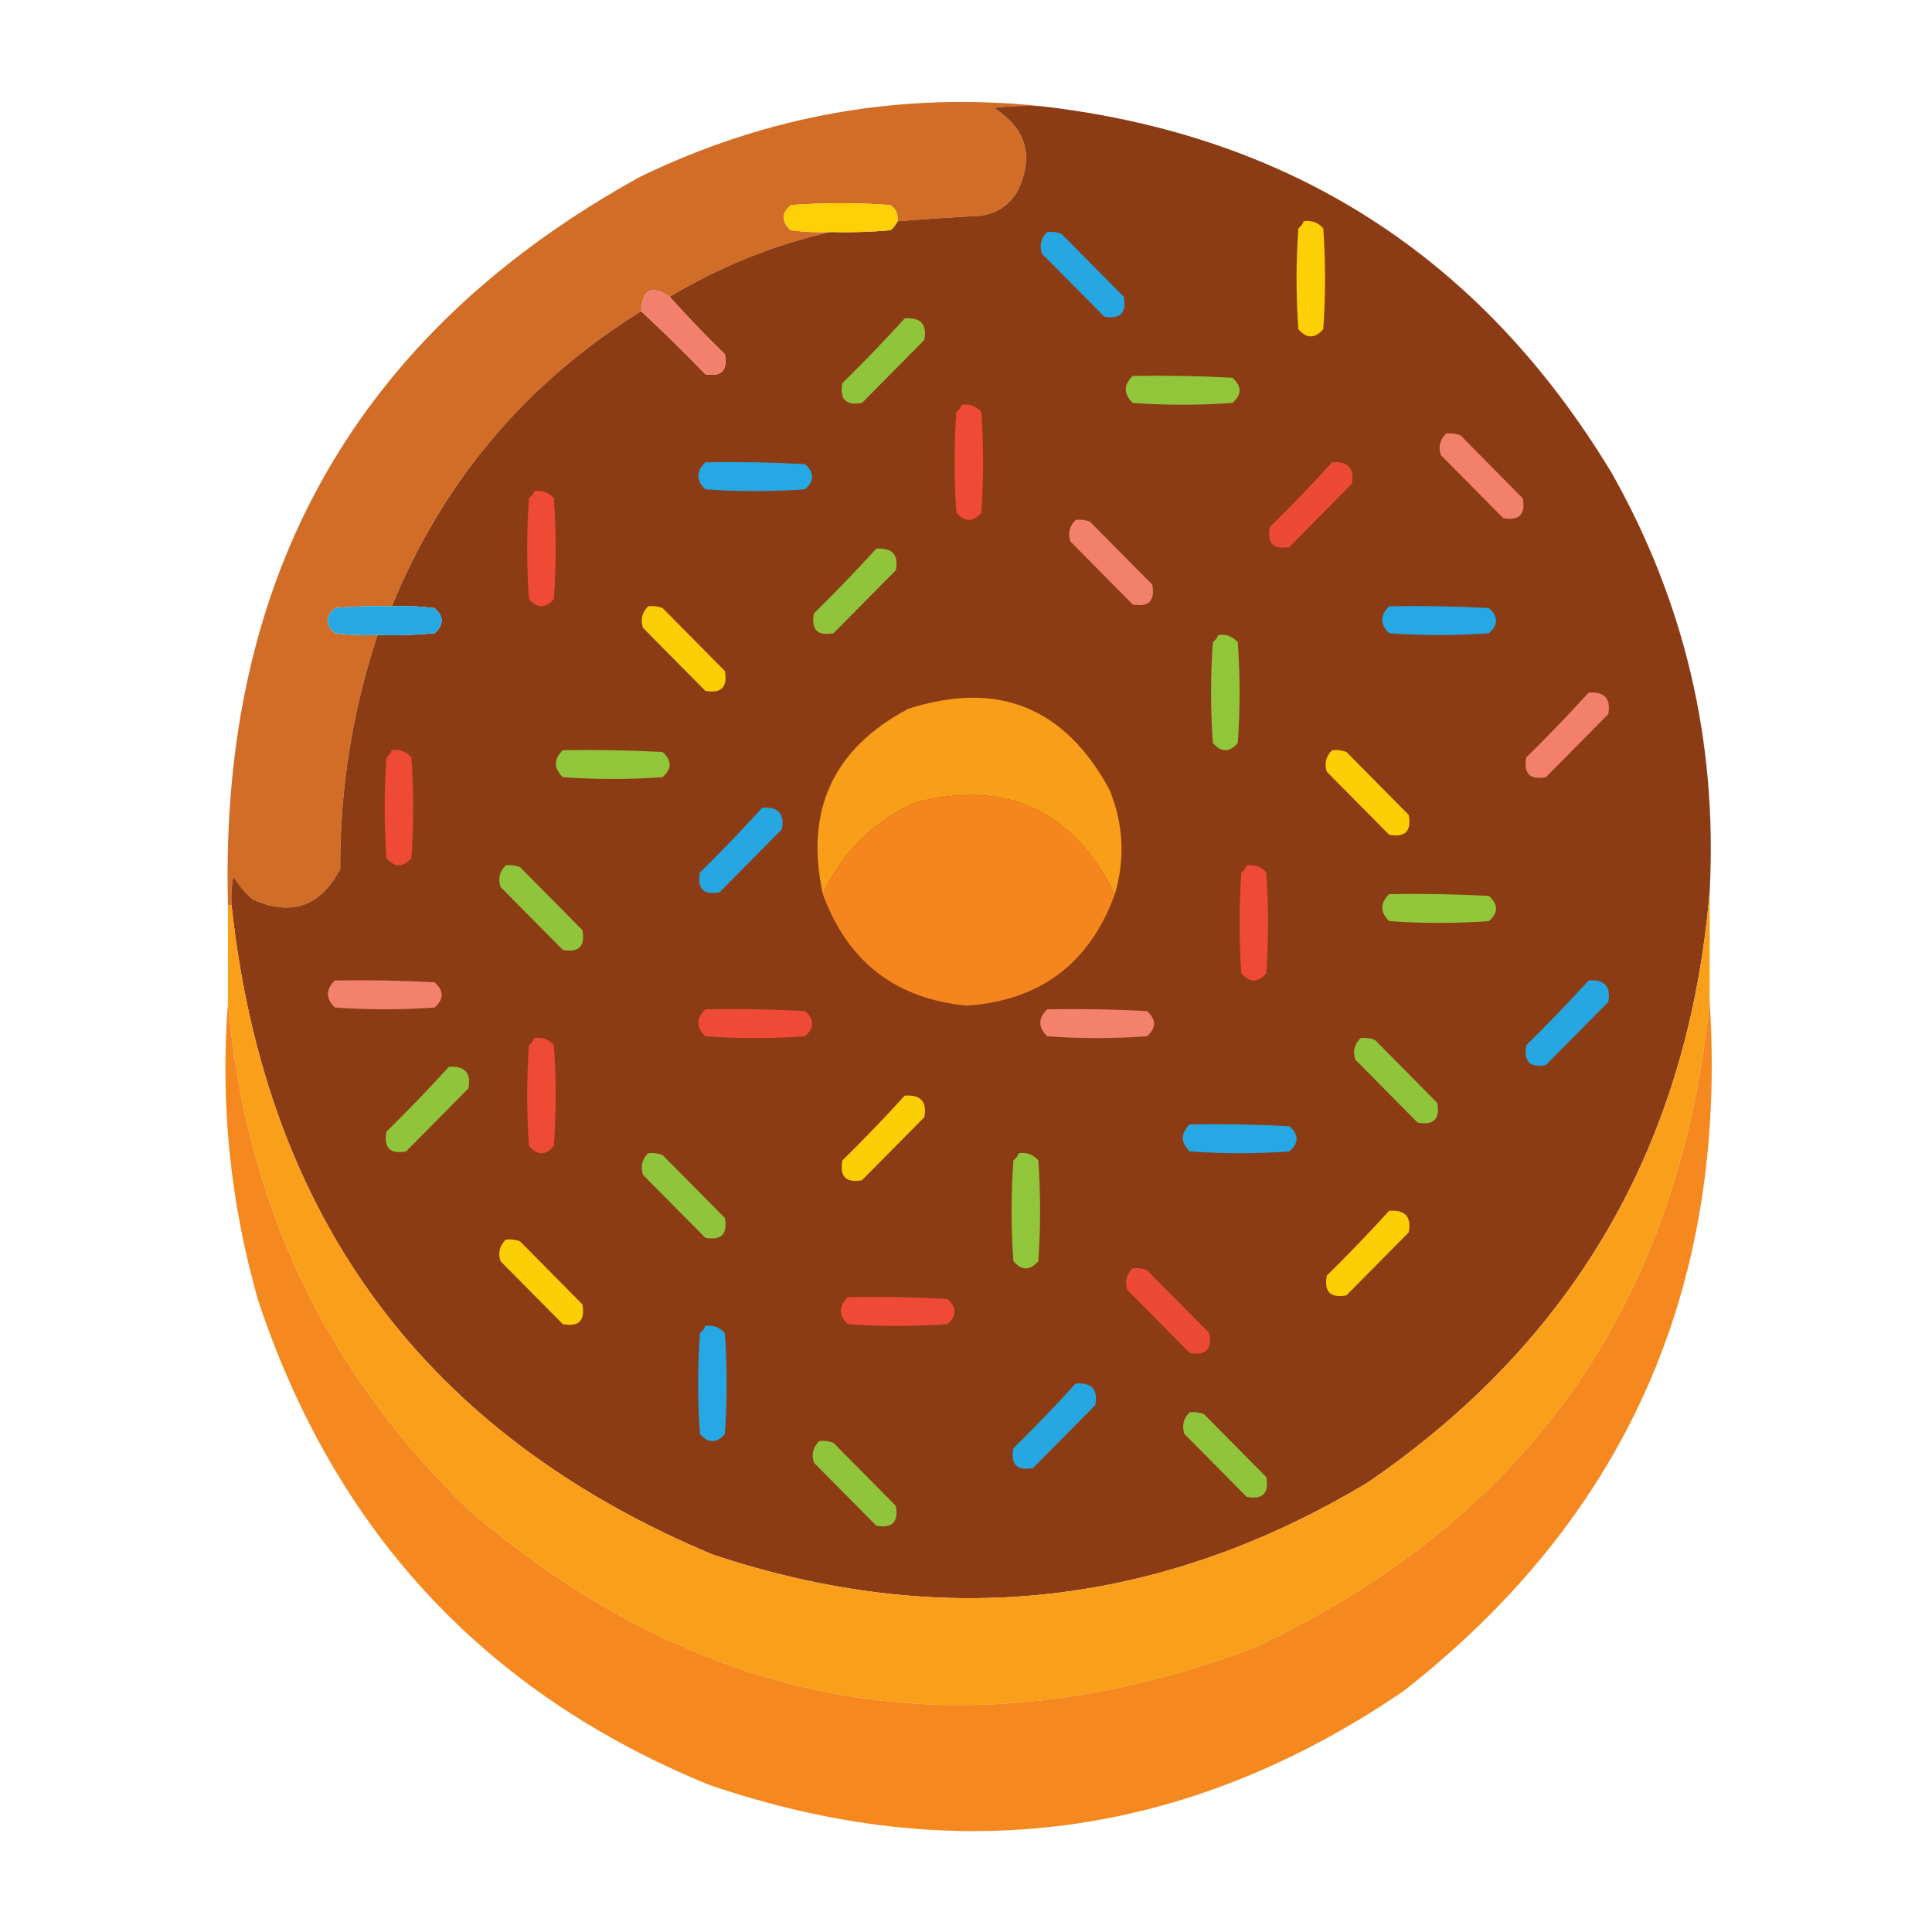<svg width="100" height="100" viewBox="0 0 100 100" fill="none" xmlns="http://www.w3.org/2000/svg">
<path fill-rule="evenodd" clip-rule="evenodd" d="M53.835 5.49C53.034 5.46 52.235 5.491 51.438 5.584C53.148 6.668 53.547 8.127 52.637 9.961C52.178 10.673 51.533 11.077 50.701 11.171C49.285 11.246 47.871 11.339 46.461 11.451C46.498 11.098 46.375 10.819 46.092 10.612C44.371 10.488 42.65 10.488 40.93 10.612C40.438 11.047 40.438 11.482 40.93 11.916C41.603 12.009 42.279 12.04 42.958 12.009C40.019 12.689 37.253 13.806 34.661 15.362C33.742 14.726 33.25 14.974 33.186 16.107C27.245 19.797 22.943 24.888 20.281 31.38C19.296 31.349 18.312 31.38 17.331 31.473C16.84 31.908 16.84 32.342 17.331 32.777C18.066 32.87 18.803 32.901 19.544 32.87C18.238 36.79 17.593 40.825 17.608 44.977C16.593 46.917 15.087 47.445 13.091 46.56C12.684 46.211 12.346 45.807 12.077 45.349C11.985 45.842 11.954 46.339 11.985 46.839C11.923 46.839 11.862 46.839 11.8 46.839C11.339 29.789 18.468 17.216 33.186 9.122C39.759 5.957 46.642 4.746 53.835 5.49Z" fill="#D16D27"/>
<path fill-rule="evenodd" clip-rule="evenodd" d="M53.835 5.49C66.804 6.963 76.667 13.295 83.425 24.488C87.201 31.182 88.892 38.384 88.495 46.094C87.411 59.184 81.512 69.397 70.796 76.733C60.057 83.18 48.75 84.422 36.873 80.458C22.019 74.233 13.722 63.026 11.984 46.839C11.954 46.339 11.985 45.842 12.077 45.349C12.345 45.807 12.683 46.211 13.091 46.56C15.087 47.445 16.593 46.917 17.608 44.976C17.593 40.825 18.238 36.789 19.543 32.87C20.529 32.901 21.512 32.87 22.493 32.777C22.985 32.342 22.985 31.907 22.493 31.473C21.758 31.38 21.021 31.349 20.281 31.38C22.943 24.887 27.245 19.797 33.186 16.107C34.316 17.155 35.423 18.242 36.505 19.366C37.334 19.521 37.672 19.18 37.519 18.342C36.529 17.373 35.576 16.38 34.661 15.362C37.253 13.806 40.019 12.688 42.957 12.009C44.004 12.04 45.049 12.009 46.092 11.916C46.254 11.784 46.377 11.629 46.46 11.45C47.871 11.339 49.285 11.246 50.701 11.171C51.532 11.076 52.178 10.673 52.636 9.96C53.547 8.127 53.147 6.668 51.438 5.583C52.235 5.49 53.033 5.459 53.835 5.49Z" fill="#8C3C14"/>
<path fill-rule="evenodd" clip-rule="evenodd" d="M46.461 11.45C46.377 11.628 46.254 11.784 46.092 11.915C45.049 12.008 44.004 12.04 42.958 12.009C42.279 12.039 41.603 12.008 40.93 11.915C40.438 11.481 40.438 11.046 40.93 10.612C42.651 10.488 44.371 10.488 46.092 10.612C46.375 10.818 46.498 11.098 46.461 11.45Z" fill="#FED005"/>
<path fill-rule="evenodd" clip-rule="evenodd" d="M67.478 11.451C67.888 11.391 68.226 11.515 68.492 11.823C68.615 13.562 68.615 15.3 68.492 17.038C68.062 17.535 67.632 17.535 67.202 17.038C67.079 15.3 67.079 13.562 67.202 11.823C67.334 11.722 67.426 11.598 67.478 11.451Z" fill="#FDCF05"/>
<path fill-rule="evenodd" clip-rule="evenodd" d="M54.204 12.009C54.457 11.979 54.703 12.011 54.941 12.102C56.017 13.188 57.092 14.275 58.168 15.361C58.321 16.199 57.983 16.541 57.154 16.386C56.078 15.299 55.003 14.213 53.927 13.126C53.789 12.69 53.882 12.318 54.204 12.009Z" fill="#26A7E1"/>
<path fill-rule="evenodd" clip-rule="evenodd" d="M34.662 15.361C35.577 16.379 36.529 17.372 37.52 18.341C37.673 19.18 37.335 19.521 36.505 19.366C35.423 18.241 34.317 17.155 33.187 16.106C33.251 14.973 33.742 14.725 34.662 15.361Z" fill="#F3806C"/>
<path fill-rule="evenodd" clip-rule="evenodd" d="M46.828 16.479C47.658 16.417 47.996 16.789 47.842 17.597C46.767 18.683 45.691 19.77 44.616 20.856C43.786 21.012 43.448 20.67 43.602 19.832C44.715 18.739 45.79 17.621 46.828 16.479Z" fill="#90C43B"/>
<path fill-rule="evenodd" clip-rule="evenodd" d="M58.629 19.459C60.35 19.428 62.071 19.459 63.791 19.552C64.282 19.987 64.282 20.422 63.791 20.856C62.07 20.98 60.349 20.98 58.629 20.856C58.152 20.392 58.152 19.926 58.629 19.459Z" fill="#91C63B"/>
<path fill-rule="evenodd" clip-rule="evenodd" d="M49.779 20.95C50.189 20.89 50.527 21.014 50.793 21.323C50.916 23.061 50.916 24.8 50.793 26.538C50.363 27.035 49.932 27.035 49.502 26.538C49.379 24.8 49.379 23.061 49.502 21.323C49.635 21.221 49.727 21.097 49.779 20.95Z" fill="#EE4A36"/>
<path fill-rule="evenodd" clip-rule="evenodd" d="M74.853 22.438C75.106 22.409 75.352 22.44 75.591 22.532C76.666 23.618 77.742 24.704 78.817 25.791C78.971 26.629 78.633 26.971 77.803 26.815C76.728 25.729 75.652 24.642 74.577 23.556C74.439 23.12 74.531 22.747 74.853 22.438Z" fill="#F2806B"/>
<path fill-rule="evenodd" clip-rule="evenodd" d="M36.505 23.929C38.227 23.898 39.948 23.929 41.667 24.022C42.159 24.457 42.159 24.892 41.667 25.326C39.947 25.45 38.226 25.45 36.505 25.326C36.028 24.861 36.028 24.396 36.505 23.929Z" fill="#25A8E3"/>
<path fill-rule="evenodd" clip-rule="evenodd" d="M68.952 23.929C69.782 23.866 70.12 24.239 69.966 25.047C68.891 26.133 67.815 27.22 66.74 28.306C65.91 28.461 65.572 28.12 65.726 27.282C66.839 26.189 67.914 25.071 68.952 23.929Z" fill="#ED4A36"/>
<path fill-rule="evenodd" clip-rule="evenodd" d="M27.655 25.42C28.065 25.36 28.403 25.484 28.669 25.792C28.792 27.531 28.792 29.269 28.669 31.008C28.239 31.504 27.809 31.504 27.379 31.008C27.256 29.269 27.256 27.531 27.379 25.792C27.511 25.691 27.603 25.567 27.655 25.42Z" fill="#EE4A36"/>
<path fill-rule="evenodd" clip-rule="evenodd" d="M55.679 26.909C55.932 26.879 56.178 26.91 56.416 27.002C57.492 28.088 58.567 29.175 59.643 30.261C59.796 31.099 59.458 31.441 58.629 31.286C57.553 30.199 56.478 29.113 55.402 28.026C55.264 27.59 55.357 27.218 55.679 26.909Z" fill="#F2806B"/>
<path fill-rule="evenodd" clip-rule="evenodd" d="M45.354 28.4C46.183 28.337 46.521 28.71 46.368 29.517C45.292 30.604 44.217 31.69 43.141 32.777C42.312 32.932 41.974 32.591 42.127 31.752C43.24 30.659 44.316 29.542 45.354 28.4Z" fill="#90C43B"/>
<path fill-rule="evenodd" clip-rule="evenodd" d="M20.281 31.379C21.021 31.348 21.758 31.379 22.493 31.472C22.985 31.907 22.985 32.342 22.493 32.776C21.512 32.869 20.529 32.9 19.544 32.869C18.803 32.9 18.066 32.869 17.331 32.776C16.84 32.342 16.84 31.907 17.331 31.472C18.312 31.379 19.296 31.348 20.281 31.379Z" fill="#26A8E3"/>
<path fill-rule="evenodd" clip-rule="evenodd" d="M71.903 31.38C73.624 31.349 75.345 31.38 77.065 31.473C77.556 31.907 77.556 32.342 77.065 32.777C75.344 32.901 73.623 32.901 71.903 32.777C71.426 32.312 71.426 31.846 71.903 31.38Z" fill="#25A8E3"/>
<path fill-rule="evenodd" clip-rule="evenodd" d="M33.555 31.379C33.809 31.35 34.054 31.381 34.293 31.472C35.368 32.558 36.444 33.645 37.519 34.731C37.673 35.57 37.335 35.911 36.505 35.756C35.43 34.669 34.354 33.583 33.279 32.496C33.141 32.06 33.233 31.688 33.555 31.379Z" fill="#FCCE05"/>
<path fill-rule="evenodd" clip-rule="evenodd" d="M63.053 32.871C63.463 32.811 63.801 32.935 64.067 33.243C64.19 34.981 64.19 36.72 64.067 38.458C63.637 38.955 63.207 38.955 62.777 38.458C62.654 36.72 62.654 34.981 62.777 33.243C62.909 33.142 63.001 33.018 63.053 32.871Z" fill="#91C63B"/>
<path fill-rule="evenodd" clip-rule="evenodd" d="M82.227 35.85C83.056 35.787 83.394 36.16 83.241 36.968C82.165 38.054 81.09 39.141 80.014 40.227C79.185 40.382 78.847 40.041 79 39.203C80.113 38.109 81.189 36.992 82.227 35.85Z" fill="#F2806B"/>
<path fill-rule="evenodd" clip-rule="evenodd" d="M57.706 46.28C55.538 41.926 52.096 40.343 47.382 41.531C45.197 42.528 43.599 44.111 42.589 46.28C41.648 41.942 43.123 38.744 47.014 36.688C51.64 35.203 55.112 36.6 57.43 40.879C58.151 42.651 58.243 44.452 57.706 46.28Z" fill="#F99E19"/>
<path fill-rule="evenodd" clip-rule="evenodd" d="M29.131 38.83C30.852 38.799 32.573 38.83 34.293 38.923C34.784 39.358 34.784 39.792 34.293 40.227C32.572 40.351 30.851 40.351 29.131 40.227C28.654 39.762 28.654 39.297 29.131 38.83Z" fill="#91C63B"/>
<path fill-rule="evenodd" clip-rule="evenodd" d="M20.281 38.83C20.691 38.77 21.029 38.894 21.295 39.203C21.418 40.941 21.418 42.679 21.295 44.418C20.865 44.914 20.434 44.914 20.004 44.418C19.881 42.679 19.881 40.941 20.004 39.203C20.137 39.101 20.229 38.977 20.281 38.83Z" fill="#EE4A36"/>
<path fill-rule="evenodd" clip-rule="evenodd" d="M68.953 38.829C69.206 38.8 69.452 38.831 69.69 38.922C70.766 40.009 71.841 41.095 72.917 42.182C73.07 43.02 72.732 43.361 71.903 43.206C70.827 42.12 69.752 41.033 68.676 39.947C68.538 39.511 68.63 39.138 68.953 38.829Z" fill="#FCCE05"/>
<path fill-rule="evenodd" clip-rule="evenodd" d="M57.707 46.279C56.405 49.857 53.855 51.781 50.056 52.053C46.362 51.704 43.873 49.779 42.589 46.279C43.599 44.111 45.197 42.527 47.382 41.53C52.096 40.342 55.538 41.925 57.707 46.279Z" fill="#F4861D"/>
<path fill-rule="evenodd" clip-rule="evenodd" d="M39.454 41.81C40.284 41.747 40.622 42.12 40.468 42.928C39.393 44.014 38.317 45.101 37.242 46.187C36.412 46.342 36.074 46.001 36.228 45.163C37.341 44.069 38.416 42.952 39.454 41.81Z" fill="#26A7E1"/>
<path fill-rule="evenodd" clip-rule="evenodd" d="M26.181 44.789C26.434 44.76 26.68 44.791 26.919 44.883C27.994 45.969 29.07 47.056 30.145 48.142C30.299 48.98 29.961 49.322 29.131 49.166C28.056 48.08 26.98 46.993 25.905 45.907C25.767 45.471 25.859 45.099 26.181 44.789Z" fill="#90C43B"/>
<path fill-rule="evenodd" clip-rule="evenodd" d="M64.528 44.791C64.938 44.731 65.276 44.855 65.542 45.163C65.665 46.901 65.665 48.64 65.542 50.378C65.112 50.875 64.682 50.875 64.252 50.378C64.129 48.64 64.129 46.901 64.252 45.163C64.384 45.062 64.476 44.938 64.528 44.791Z" fill="#EE4A36"/>
<path fill-rule="evenodd" clip-rule="evenodd" d="M71.903 46.28C73.624 46.249 75.345 46.28 77.065 46.373C77.556 46.808 77.556 47.242 77.065 47.677C75.344 47.801 73.623 47.801 71.903 47.677C71.426 47.212 71.426 46.747 71.903 46.28Z" fill="#91C63B"/>
<path fill-rule="evenodd" clip-rule="evenodd" d="M88.495 46.094C88.495 48.018 88.495 49.943 88.495 51.868C86.895 67.544 79.029 78.688 64.897 85.301C49.972 90.898 36.452 88.539 24.337 78.223C16.864 71.04 12.686 62.255 11.8 51.868C11.8 50.191 11.8 48.515 11.8 46.839C11.862 46.839 11.923 46.839 11.985 46.839C13.723 63.026 22.019 74.232 36.874 80.458C48.75 84.422 60.058 83.18 70.796 76.733C81.512 69.397 87.412 59.184 88.495 46.094Z" fill="#F99F19"/>
<path fill-rule="evenodd" clip-rule="evenodd" d="M17.331 50.75C19.053 50.719 20.774 50.75 22.493 50.843C22.985 51.278 22.985 51.713 22.493 52.147C20.773 52.272 19.052 52.272 17.331 52.147C16.855 51.683 16.855 51.217 17.331 50.75Z" fill="#F3816C"/>
<path fill-rule="evenodd" clip-rule="evenodd" d="M82.227 50.75C83.056 50.687 83.394 51.06 83.241 51.867C82.165 52.954 81.09 54.041 80.014 55.127C79.185 55.282 78.847 54.941 79 54.102C80.113 53.009 81.189 51.892 82.227 50.75Z" fill="#26A7E1"/>
<path opacity="0.985" fill-rule="evenodd" clip-rule="evenodd" d="M11.8 51.867C12.685 62.255 16.864 71.04 24.336 78.222C36.452 88.538 49.972 90.898 64.896 85.3C79.028 78.688 86.895 67.543 88.495 51.867C89.422 66.657 84.137 78.546 72.639 87.535C61.476 95.142 49.492 96.757 36.689 92.378C25.124 87.647 17.35 79.297 13.367 67.326C11.916 62.274 11.394 57.121 11.8 51.867Z" fill="#F5871D"/>
<path fill-rule="evenodd" clip-rule="evenodd" d="M54.204 52.24C55.926 52.209 57.647 52.24 59.366 52.333C59.858 52.768 59.858 53.203 59.366 53.637C57.646 53.761 55.925 53.761 54.204 53.637C53.727 53.172 53.727 52.707 54.204 52.24Z" fill="#F3816C"/>
<path fill-rule="evenodd" clip-rule="evenodd" d="M36.505 52.24C38.227 52.209 39.948 52.24 41.667 52.333C42.159 52.768 42.159 53.203 41.667 53.637C39.947 53.761 38.226 53.761 36.505 53.637C36.028 53.172 36.028 52.707 36.505 52.24Z" fill="#EE4A36"/>
<path fill-rule="evenodd" clip-rule="evenodd" d="M27.655 53.731C28.065 53.671 28.403 53.795 28.669 54.103C28.792 55.842 28.792 57.58 28.669 59.319C28.239 59.815 27.809 59.815 27.379 59.319C27.256 57.58 27.256 55.842 27.379 54.103C27.511 54.002 27.603 53.878 27.655 53.731Z" fill="#EE4A36"/>
<path fill-rule="evenodd" clip-rule="evenodd" d="M70.427 53.73C70.68 53.701 70.927 53.732 71.165 53.823C72.24 54.909 73.316 55.996 74.391 57.083C74.545 57.921 74.207 58.262 73.377 58.107C72.302 57.02 71.226 55.934 70.151 54.847C70.013 54.412 70.105 54.039 70.427 53.73Z" fill="#90C43B"/>
<path fill-rule="evenodd" clip-rule="evenodd" d="M23.23 55.221C24.06 55.158 24.398 55.531 24.244 56.338C23.169 57.425 22.093 58.511 21.018 59.598C20.188 59.753 19.85 59.411 20.004 58.573C21.117 57.48 22.192 56.363 23.23 55.221Z" fill="#90C43B"/>
<path fill-rule="evenodd" clip-rule="evenodd" d="M46.828 56.71C47.658 56.648 47.996 57.02 47.842 57.828C46.767 58.914 45.691 60.001 44.616 61.087C43.786 61.242 43.448 60.901 43.602 60.063C44.715 58.97 45.79 57.852 46.828 56.71Z" fill="#FCCE05"/>
<path fill-rule="evenodd" clip-rule="evenodd" d="M61.579 58.201C63.3 58.17 65.021 58.201 66.741 58.294C67.233 58.728 67.233 59.163 66.741 59.597C65.02 59.722 63.299 59.722 61.579 59.597C61.102 59.133 61.102 58.667 61.579 58.201Z" fill="#25A8E3"/>
<path fill-rule="evenodd" clip-rule="evenodd" d="M33.555 59.689C33.809 59.66 34.054 59.691 34.293 59.782C35.368 60.869 36.444 61.956 37.519 63.042C37.673 63.88 37.335 64.222 36.505 64.066C35.43 62.98 34.354 61.893 33.279 60.807C33.141 60.371 33.233 59.998 33.555 59.689Z" fill="#90C43B"/>
<path fill-rule="evenodd" clip-rule="evenodd" d="M52.729 59.691C53.139 59.631 53.477 59.755 53.743 60.063C53.866 61.802 53.866 63.54 53.743 65.279C53.313 65.775 52.883 65.775 52.453 65.279C52.33 63.54 52.33 61.802 52.453 60.063C52.585 59.962 52.677 59.838 52.729 59.691Z" fill="#91C63B"/>
<path fill-rule="evenodd" clip-rule="evenodd" d="M71.902 62.671C72.732 62.608 73.07 62.981 72.916 63.788C71.841 64.875 70.765 65.961 69.69 67.048C68.86 67.203 68.522 66.862 68.676 66.023C69.788 64.93 70.864 63.813 71.902 62.671Z" fill="#FCCE05"/>
<path fill-rule="evenodd" clip-rule="evenodd" d="M26.181 64.16C26.434 64.131 26.68 64.162 26.919 64.253C27.994 65.34 29.07 66.426 30.145 67.513C30.299 68.351 29.961 68.692 29.131 68.537C28.056 67.451 26.98 66.364 25.905 65.278C25.767 64.842 25.859 64.469 26.181 64.16Z" fill="#FCCE05"/>
<path fill-rule="evenodd" clip-rule="evenodd" d="M58.629 65.65C58.882 65.621 59.128 65.652 59.366 65.743C60.441 66.83 61.517 67.916 62.592 69.003C62.746 69.841 62.408 70.183 61.578 70.027C60.503 68.941 59.427 67.854 58.352 66.768C58.214 66.332 58.306 65.96 58.629 65.65Z" fill="#ED4A36"/>
<path fill-rule="evenodd" clip-rule="evenodd" d="M43.88 67.141C45.601 67.11 47.322 67.141 49.042 67.234C49.533 67.669 49.533 68.103 49.042 68.538C47.321 68.662 45.6 68.662 43.88 68.538C43.403 68.073 43.403 67.608 43.88 67.141Z" fill="#EE4A36"/>
<path fill-rule="evenodd" clip-rule="evenodd" d="M36.505 68.632C36.915 68.572 37.253 68.696 37.519 69.004C37.642 70.743 37.642 72.481 37.519 74.219C37.089 74.716 36.659 74.716 36.228 74.219C36.105 72.481 36.105 70.743 36.228 69.004C36.361 68.903 36.453 68.779 36.505 68.632Z" fill="#25A8E3"/>
<path fill-rule="evenodd" clip-rule="evenodd" d="M55.678 71.611C56.508 71.549 56.846 71.921 56.692 72.729C55.617 73.815 54.541 74.902 53.466 75.988C52.636 76.143 52.298 75.802 52.452 74.964C53.565 73.871 54.64 72.753 55.678 71.611Z" fill="#26A7E1"/>
<path fill-rule="evenodd" clip-rule="evenodd" d="M61.578 73.1C61.831 73.071 62.077 73.102 62.316 73.194C63.391 74.28 64.467 75.367 65.542 76.453C65.696 77.291 65.358 77.633 64.528 77.478C63.453 76.391 62.377 75.304 61.302 74.218C61.164 73.782 61.256 73.41 61.578 73.1Z" fill="#90C43B"/>
<path fill-rule="evenodd" clip-rule="evenodd" d="M42.404 74.59C42.658 74.561 42.904 74.592 43.142 74.683C44.217 75.77 45.293 76.856 46.368 77.943C46.522 78.781 46.184 79.122 45.354 78.967C44.279 77.881 43.203 76.794 42.128 75.708C41.99 75.272 42.082 74.899 42.404 74.59Z" fill="#90C43B"/>
</svg>
